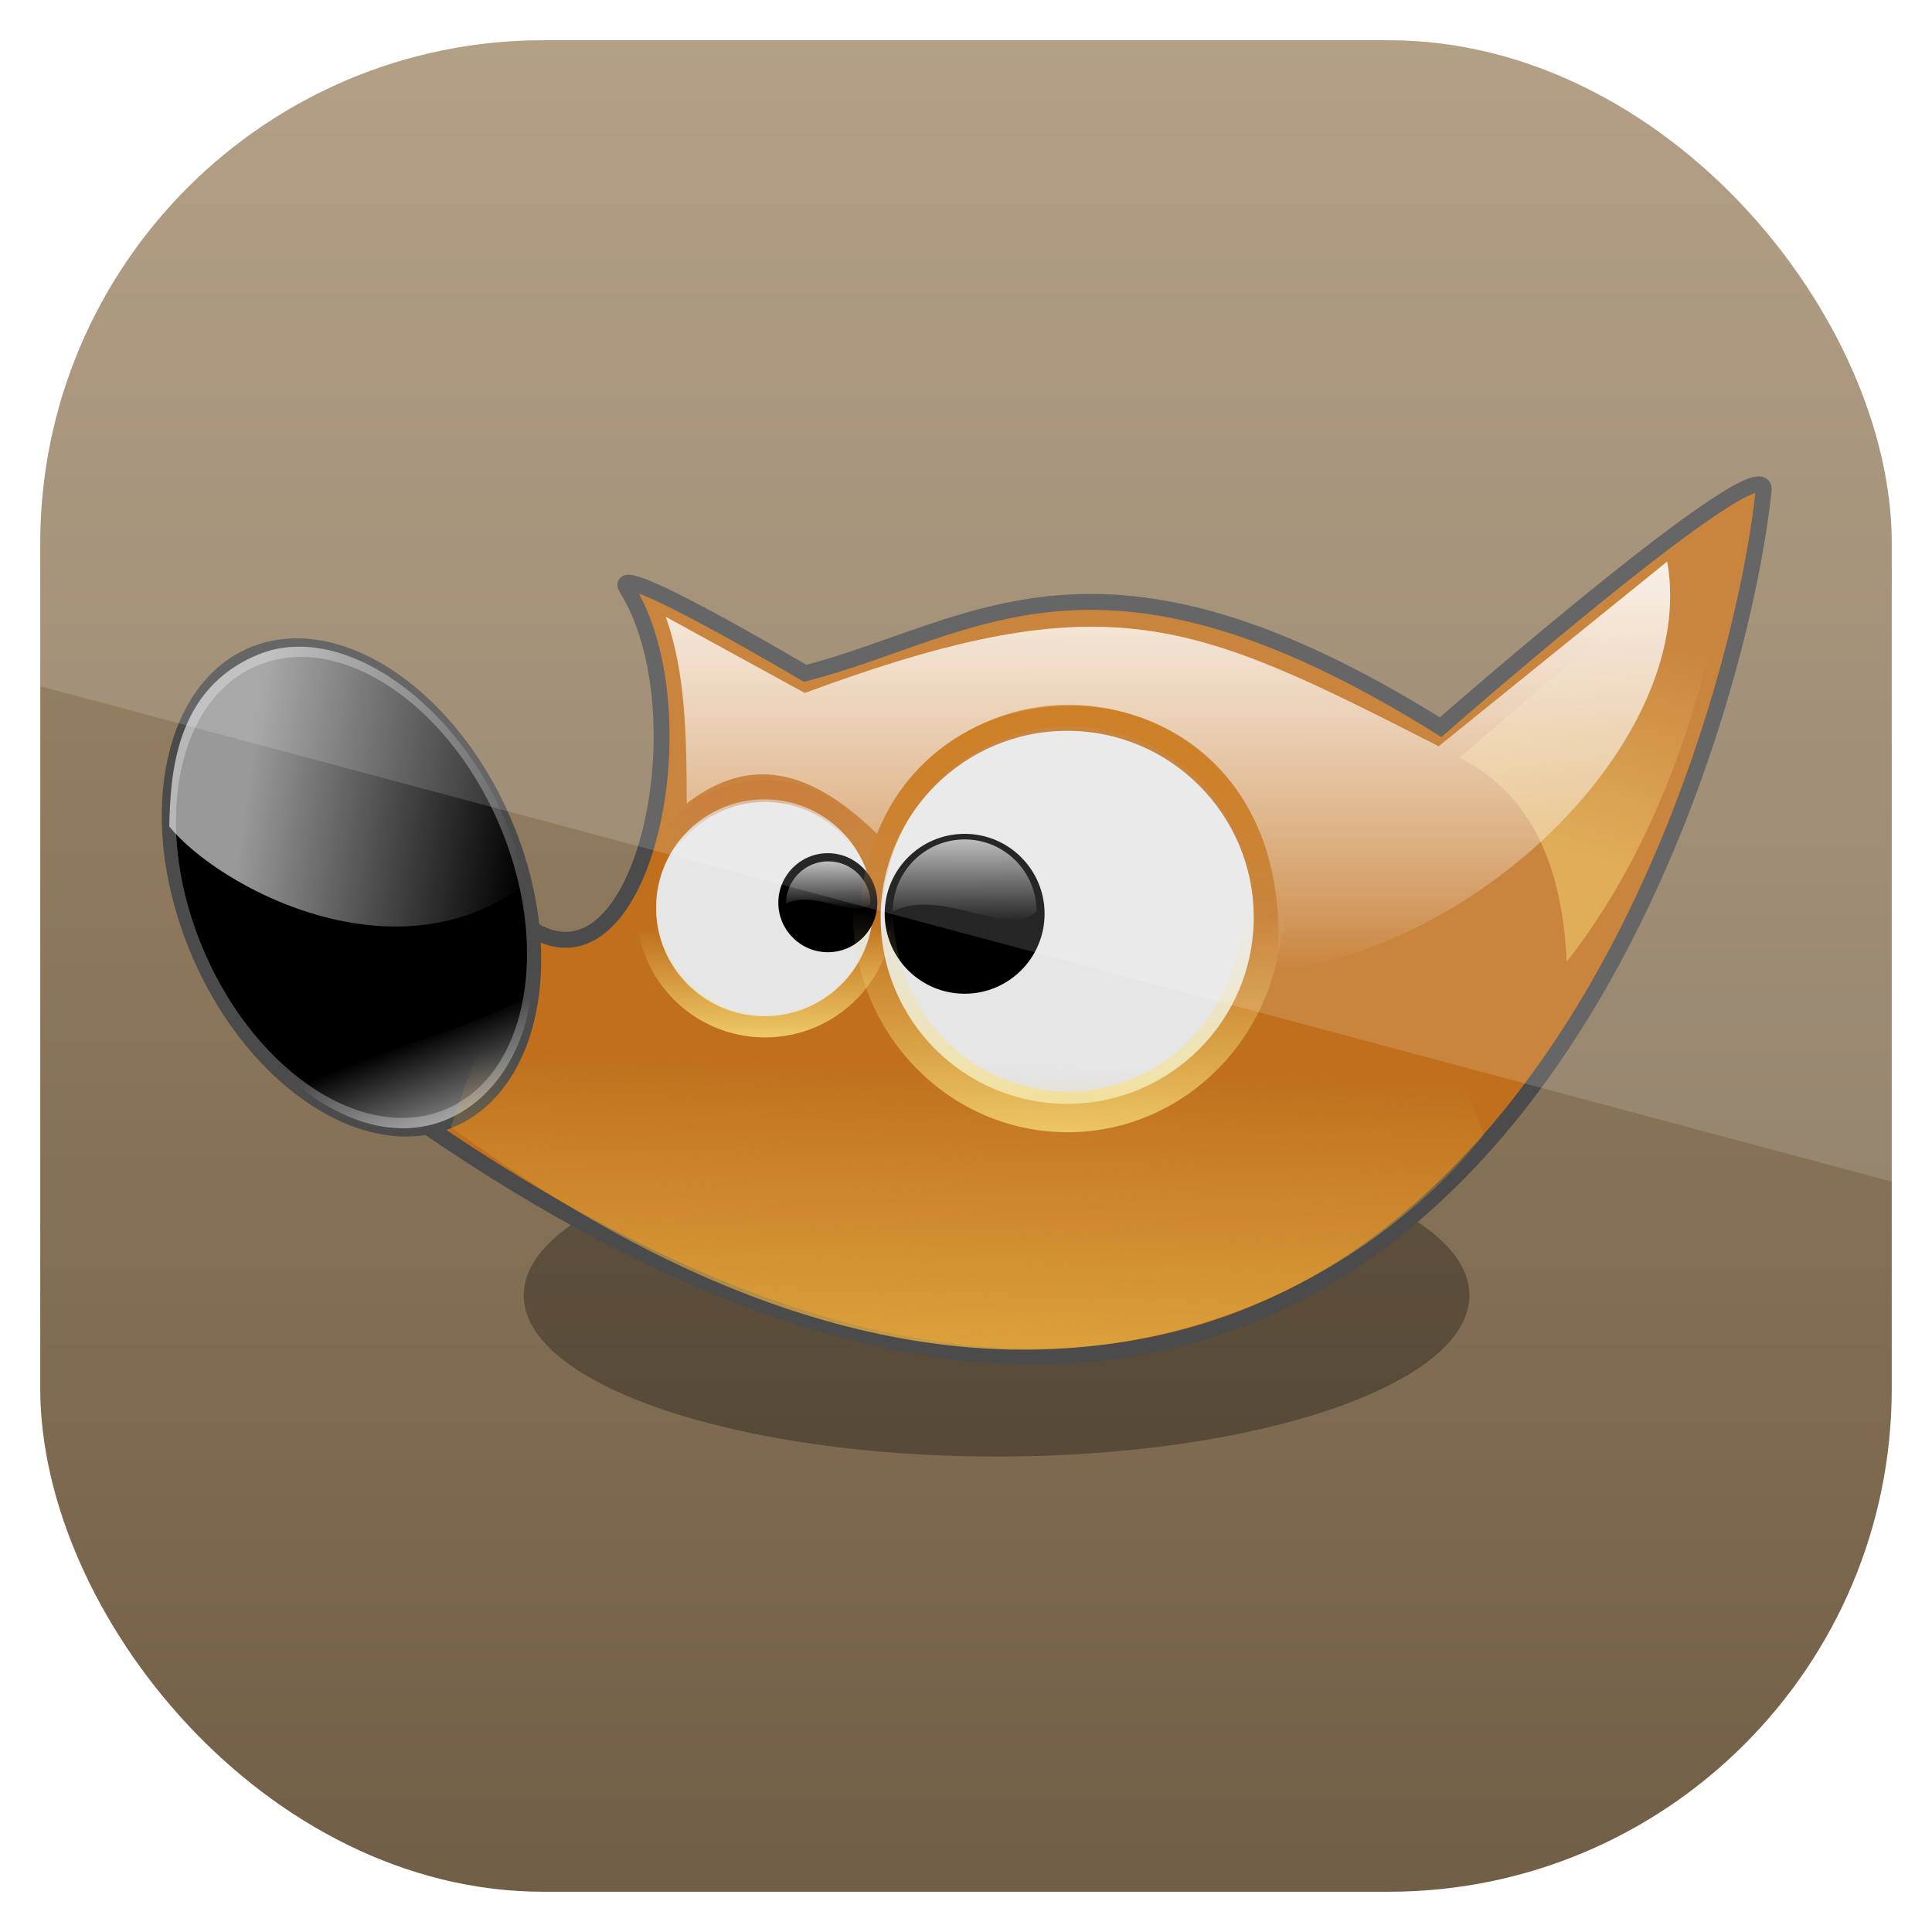<?xml version="1.0" encoding="UTF-8" standalone="no"?>
<!-- Created with Inkscape (http://www.inkscape.org/) -->

<svg
   xmlns:dc="http://purl.org/dc/elements/1.1/"
   xmlns:cc="http://creativecommons.org/ns#"
   xmlns:rdf="http://www.w3.org/1999/02/22-rdf-syntax-ns#"
   xmlns:svg="http://www.w3.org/2000/svg"
   xmlns="http://www.w3.org/2000/svg"
   xmlns:xlink="http://www.w3.org/1999/xlink"
   xmlns:sodipodi="http://sodipodi.sourceforge.net/DTD/sodipodi-0.dtd"
   xmlns:inkscape="http://www.inkscape.org/namespaces/inkscape"
   width="96"
   height="96"
   id="svg11037"
   version="1.1"
   inkscape:version="0.48.4 r9939"
   sodipodi:docname="gimp.svg">
  <defs
     id="defs11039">
    <linearGradient
       y2="1046.1"
       x2="48"
       y1="962.622"
       x1="48"
       gradientTransform="matrix(1.15,0,0,1.15,-7.2,-150.653)"
       gradientUnits="userSpaceOnUse"
       id="linearGradient3886"
       xlink:href="#linearGradient3795"
       inkscape:collect="always" />
    <linearGradient
       id="linearGradient3795">
      <stop
         style="stop-color:#13a6fd;stop-opacity:1;"
         offset="0"
         id="stop3797" />
      <stop
         style="stop-color:#2975b6;stop-opacity:1;"
         offset="1"
         id="stop3799" />
    </linearGradient>
    <linearGradient
       y2="1046.1"
       x2="48"
       y1="962.622"
       x1="48"
       gradientTransform="matrix(1.15,0,0,1.15,-7.2,-150.653)"
       gradientUnits="userSpaceOnUse"
       id="linearGradient11642"
       xlink:href="#linearGradient3319"
       inkscape:collect="always" />
    <linearGradient
       x1="48"
       y1="90"
       x2="48"
       y2="5.988"
       id="linearGradient3706"
       xlink:href="#ButtonColor"
       gradientUnits="userSpaceOnUse"
       gradientTransform="translate(-60.203,29.695)" />
    <linearGradient
       x1="58.65"
       y1="122"
       x2="58.65"
       y2="5.425"
       id="ButtonColor"
       gradientUnits="userSpaceOnUse"
       gradientTransform="matrix(1.017,0,0,1.017,-1.103,-1.103)">
      <stop
         id="stop3189"
         style="stop-color:#c8a764;stop-opacity:1"
         offset="0" />
      <stop
         id="stop3191"
         style="stop-color:#e3d0ae;stop-opacity:1"
         offset="1" />
    </linearGradient>
    <linearGradient
       y2="5.988"
       x2="48"
       y1="90"
       x1="48"
       gradientTransform="translate(-132.6,926.075)"
       gradientUnits="userSpaceOnUse"
       id="linearGradient3109"
       xlink:href="#ButtonColor"
       inkscape:collect="always" />
    <linearGradient
       id="linearGradient7060"
       y2="110.45"
       gradientUnits="userSpaceOnUse"
       x2="25.784"
       gradientTransform="matrix(0.965,0,0,1.039,88.192,967.52)"
       y1="92.073"
       x1="36.43">
      <stop
         id="stop3590"
         style="stop-color:#ff9b00"
         offset="0" />
      <stop
         id="stop3592"
         style="stop-color:#ff5f00"
         offset="1" />
    </linearGradient>
    <linearGradient
       id="linearGradient7056"
       y2="102.29"
       gradientUnits="userSpaceOnUse"
       x2="54.242"
       gradientTransform="matrix(1.004,0,0,1.094,69.47,969.75)"
       y1="76.96"
       x1="54.602">
      <stop
         id="stop3582"
         style="stop-color:#f2e051"
         offset="0" />
      <stop
         id="stop3584-3"
         style="stop-color:#ffb31f"
         offset="1" />
    </linearGradient>
    <linearGradient
       id="linearGradient7052"
       y2="77.651"
       gradientUnits="userSpaceOnUse"
       x2="50.363"
       gradientTransform="matrix(0.86,0,0,0.86,90.321,1000.5)"
       y1="42.477"
       x1="36.988">
      <stop
         id="stop3574"
         style="stop-color:#61ae50"
         offset="0" />
      <stop
         id="stop3576"
         style="stop-color:#9ac837"
         offset="1" />
    </linearGradient>
    <linearGradient
       id="linearGradient7048"
       y2="26.721"
       gradientUnits="userSpaceOnUse"
       x2="61.392"
       gradientTransform="matrix(1.027,0,0,1.027,92.076,1005.5)"
       y1="26.721"
       x1="26.812">
      <stop
         id="stop3566"
         style="stop-color:#3792c8"
         offset="0" />
      <stop
         id="stop3568"
         style="stop-color:#3769c8"
         offset="1" />
    </linearGradient>
    <linearGradient
       id="linearGradient7044"
       y2="54.118"
       gradientUnits="userSpaceOnUse"
       x2="98.93"
       gradientTransform="matrix(0.75,0,0,0.75,85.591,1006.5)"
       y1="33.634"
       x1="69.973">
      <stop
         id="stop3558-9"
         style="stop-color:#e273be"
         offset="0" />
      <stop
         id="stop3560"
         style="stop-color:#e84058"
         offset="1" />
    </linearGradient>
    <filter
       id="filter3756"
       height="1.263"
       width="1.221"
       color-interpolation-filters="sRGB"
       y="-0.131"
       x="-0.11">
      <feGaussianBlur
         id="feGaussianBlur3758"
         stdDeviation="1.674" />
    </filter>
    <linearGradient
       id="linearGradient7039"
       y2="34.789"
       gradientUnits="userSpaceOnUse"
       x2="57.335"
       gradientTransform="matrix(0.704,0,0,0.704,90.921,1007.3)"
       y1="24"
       x1="52.564">
      <stop
         id="stop3838-9"
         style="stop-color:#a5eaf6"
         offset="0" />
      <stop
         id="stop3840-5"
         style="stop-color:#35d3ed;stop-opacity:0"
         offset="1" />
    </linearGradient>
    <linearGradient
       id="linearGradient7036"
       y2="53.124"
       xlink:href="#linearGradient3875-5"
       gradientUnits="userSpaceOnUse"
       x2="73.677"
       gradientTransform="matrix(0.704,0,0,0.704,91.8,1007.2)"
       y1="46.878"
       x1="67.279" />
    <linearGradient
       id="linearGradient3875-5">
      <stop
         id="stop3877-73"
         style="stop-color:#ff9cf6"
         offset="0" />
      <stop
         id="stop3879"
         style="stop-color:#ff9cf6;stop-opacity:0"
         offset="1" />
    </linearGradient>
    <linearGradient
       id="linearGradient7033"
       y2="44.146"
       xlink:href="#linearGradient3875-5"
       gradientUnits="userSpaceOnUse"
       x2="84.375"
       gradientTransform="matrix(0.704,0,0,0.704,90.042,1007.2)"
       y1="37.528"
       x1="84.203" />
    <linearGradient
       id="linearGradient3195">
      <stop
         id="stop3197"
         style="stop-color:#ff9cf6"
         offset="0" />
      <stop
         id="stop3199"
         style="stop-color:#ff9cf6;stop-opacity:0"
         offset="1" />
    </linearGradient>
    <linearGradient
       id="linearGradient7030"
       y2="64.409"
       gradientUnits="userSpaceOnUse"
       x2="41.267"
       gradientTransform="matrix(0.704,0,0,0.704,91.8,1007.2)"
       y1="53.165"
       x1="30.309">
      <stop
         id="stop3923"
         style="stop-color:#b5e64e"
         offset="0" />
      <stop
         id="stop3925"
         style="stop-color:#b5e64e;stop-opacity:0"
         offset="1" />
    </linearGradient>
    <linearGradient
       id="linearGradient7027"
       y2="90.385"
       gradientUnits="userSpaceOnUse"
       x2="64.963"
       gradientTransform="matrix(0.704,0,0,0.704,91.8,1007.2)"
       y1="76.813"
       x1="64">
      <stop
         id="stop3942-2"
         style="stop-color:#fdf49c"
         offset="0" />
      <stop
         id="stop3944-9"
         style="stop-color:#fdf49c;stop-opacity:0"
         offset="1" />
    </linearGradient>
    <linearGradient
       id="linearGradient7024"
       y2="104.59"
       gradientUnits="userSpaceOnUse"
       x2="31.351"
       gradientTransform="matrix(0.704,0,0,0.704,90.745,1007.2)"
       y1="87.354"
       x1="24">
      <stop
         id="stop3972"
         style="stop-color:#ffaf44"
         offset="0" />
      <stop
         id="stop3974"
         style="stop-color:#ffaf44;stop-opacity:0"
         offset="1" />
    </linearGradient>
    <radialGradient
       id="radialGradient6498"
       gradientUnits="userSpaceOnUse"
       cy="33.938"
       cx="23"
       gradientTransform="matrix(1,0,0,0.284,0,24.291)"
       r="18.25">
      <stop
         id="stop6494"
         offset="0" />
      <stop
         id="stop6496"
         style="stop-opacity:0"
         offset="1" />
    </radialGradient>
    <radialGradient
       id="radialGradient4354"
       gradientUnits="userSpaceOnUse"
       cy="22.3"
       cx="18.558"
       gradientTransform="matrix(1.773,0,0,1.297,-16.34,-6.616)"
       r="19.229">
      <stop
         id="stop6502"
         style="stop-color:#857c63"
         offset="0" />
      <stop
         id="stop6504"
         style="stop-color:#221f19"
         offset="1" />
    </radialGradient>
    <linearGradient
       id="linearGradient4351"
       y2="30.293"
       gradientUnits="userSpaceOnUse"
       x2="21.213"
       gradientTransform="translate(-3.837,0.346)"
       y1="28.083"
       x1="32.35">
      <stop
         id="stop6484"
         offset="0" />
      <stop
         id="stop6486"
         style="stop-opacity:0"
         offset="1" />
    </linearGradient>
    <linearGradient
       id="linearGradient8530"
       y2="46.986"
       gradientUnits="userSpaceOnUse"
       x2="39.525"
       y1="19.111"
       x1="14.969">
      <stop
         id="stop8526"
         style="stop-color:#fff"
         offset="0" />
      <stop
         id="stop8528"
         style="stop-color:#fff;stop-opacity:0"
         offset="1" />
    </linearGradient>
    <radialGradient
       id="radialGradient4363"
       xlink:href="#linearGradient6468"
       gradientUnits="userSpaceOnUse"
       cy="19.598"
       cx="69.473"
       gradientTransform="matrix(1.319,0,0,1.319,-22.126,-6.242)"
       r="3.515" />
    <linearGradient
       id="linearGradient6468">
      <stop
         id="stop6470"
         style="stop-color:#fff"
         offset="0" />
      <stop
         id="stop6472"
         style="stop-color:#b9b9b0"
         offset="1" />
    </linearGradient>
    <radialGradient
       id="radialGradient8548"
       gradientUnits="userSpaceOnUse"
       cy="25.271"
       cx="6.024"
       gradientTransform="matrix(0.916,0.093,-0.109,1.069,3.254,-3.029)"
       r="4.831">
      <stop
         id="stop8544"
         style="stop-color:#5b676b"
         offset="0" />
      <stop
         id="stop8546"
         style="stop-color:#141718"
         offset="1" />
    </radialGradient>
    <linearGradient
       id="linearGradient6458"
       y2="31.57"
       gradientUnits="userSpaceOnUse"
       x2="5.985"
       y1="23.362"
       x1="6.305">
      <stop
         id="stop6454"
         style="stop-color:#fff"
         offset="0" />
      <stop
         id="stop6456"
         style="stop-color:#fff;stop-opacity:0"
         offset="1" />
    </linearGradient>
    <radialGradient
       id="radialGradient3232"
       xlink:href="#linearGradient6468"
       gradientUnits="userSpaceOnUse"
       cy="19.598"
       cx="69.473"
       gradientTransform="matrix(1.319,0,0,1.319,-22.126,-6.242)"
       r="3.515" />
    <linearGradient
       id="linearGradient3234">
      <stop
         id="stop3236"
         style="stop-color:#fff"
         offset="0" />
      <stop
         id="stop3238"
         style="stop-color:#b9b9b0"
         offset="1" />
    </linearGradient>
    <linearGradient
       id="linearGradient6957"
       y2="11.182"
       gradientUnits="userSpaceOnUse"
       x2="27.754"
       gradientTransform="translate(-49.305,1.878)"
       y1="19.24"
       x1="37.018">
      <stop
         id="stop6953"
         style="stop-color:#6e3d09"
         offset="0" />
      <stop
         id="stop6959"
         style="stop-color:#ea8113"
         offset=".242" />
      <stop
         id="stop6961"
         style="stop-color:#5c3307"
         offset=".621" />
      <stop
         id="stop6955"
         style="stop-color:#e07c12"
         offset="1" />
    </linearGradient>
    <linearGradient
       id="linearGradient6945"
       y2="33.439"
       gradientUnits="userSpaceOnUse"
       x2="23.109"
       gradientTransform="translate(-46.407,-1.803)"
       y1="30.001"
       x1="19.395">
      <stop
         id="stop6941"
         style="stop-color:#bdbdbd"
         offset="0" />
      <stop
         id="stop6947"
         style="stop-color:#e2e2e2"
         offset=".333" />
      <stop
         id="stop6949"
         style="stop-color:#a3a3a3"
         offset=".667" />
      <stop
         id="stop6943"
         style="stop-color:#ddd"
         offset="1" />
    </linearGradient>
    <radialGradient
       id="radialGradient6969"
       gradientUnits="userSpaceOnUse"
       cy="35.357"
       cx="15.415"
       gradientTransform="matrix(1.573,0,0,1.533,-55.367,-21.358)"
       r="7.579">
      <stop
         id="stop6965"
         style="stop-color:#696969"
         offset="0" />
      <stop
         id="stop6967"
         offset="1" />
    </radialGradient>
    <linearGradient
       id="linearGradient2452"
       y2="42.282"
       gradientUnits="userSpaceOnUse"
       x2="7.752"
       gradientTransform="matrix(0.755,0.395,-0.395,0.755,-25.912,6.533)"
       y1="37.752"
       x1="13.236">
      <stop
         id="stop2448"
         style="stop-color:#fff"
         offset="0" />
      <stop
         id="stop2450"
         style="stop-color:#fff;stop-opacity:0"
         offset="1" />
    </linearGradient>
    <linearGradient
       id="linearGradient3151"
       y2="30.985"
       gradientUnits="userSpaceOnUse"
       y1="30.543"
       x2="24.329"
       x1="26.163">
      <stop
         id="stop8536"
         offset="0" />
      <stop
         id="stop8538"
         style="stop-opacity:0"
         offset="1" />
    </linearGradient>
    <clipPath
       clipPathUnits="userSpaceOnUse"
       id="clipPath3009">
      <path
         id="path3011"
         d="m -2,956.362 -96,0 0,33.562 96,25.687 0,-59.25 z"
         style="opacity:0.15;fill:#ffffff;fill-opacity:1;stroke:none"
         inkscape:connector-curvature="0" />
    </clipPath>
    <filter
       color-interpolation-filters="sRGB"
       inkscape:collect="always"
       id="filter6547"
       x="-0.248"
       width="1.496"
       y="-0.728"
       height="2.456">
      <feGaussianBlur
         inkscape:collect="always"
         stdDeviation="13.652"
         id="feGaussianBlur6549" />
    </filter>
    <linearGradient
       inkscape:collect="always"
       xlink:href="#linearGradient3203"
       id="linearGradient3403"
       gradientUnits="userSpaceOnUse"
       gradientTransform="matrix(2.219,0,0,2.219,294.795,-300.761)"
       x1="126.901"
       y1="228.731"
       x2="131.442"
       y2="214.34" />
    <linearGradient
       id="linearGradient3203"
       inkscape:collect="always">
      <stop
         id="stop3205"
         offset="0"
         style="stop-color:#db9f3b;stop-opacity:1;" />
      <stop
         id="stop3207"
         offset="1"
         style="stop-color:#db9f3b;stop-opacity:0;" />
    </linearGradient>
    <linearGradient
       inkscape:collect="always"
       xlink:href="#linearGradient3149"
       id="linearGradient3405"
       gradientUnits="userSpaceOnUse"
       gradientTransform="matrix(1.572,3.933,-2.655,0.969,613.679,266.104)"
       x1="-39.521"
       y1="64.962"
       x2="-31.62"
       y2="55.667" />
    <linearGradient
       id="linearGradient3149"
       inkscape:collect="always">
      <stop
         id="stop3151"
         offset="0"
         style="stop-color:#ffffff;stop-opacity:1;" />
      <stop
         id="stop3153"
         offset="1"
         style="stop-color:#ffffff;stop-opacity:0;" />
    </linearGradient>
    <linearGradient
       inkscape:collect="always"
       xlink:href="#linearGradient3170"
       id="linearGradient3407"
       gradientUnits="userSpaceOnUse"
       gradientTransform="matrix(1.572,3.933,-2.655,0.969,613.679,266.104)"
       x1="-20.933"
       y1="64.838"
       x2="-25.835"
       y2="64.907" />
    <linearGradient
       id="linearGradient3170"
       inkscape:collect="always">
      <stop
         id="stop3172"
         offset="0"
         style="stop-color:#f9f9f9;stop-opacity:1;" />
      <stop
         id="stop3174"
         offset="1"
         style="stop-color:#f9f9f9;stop-opacity:0;" />
    </linearGradient>
    <linearGradient
       inkscape:collect="always"
       xlink:href="#linearGradient3181"
       id="linearGradient3409"
       gradientUnits="userSpaceOnUse"
       gradientTransform="matrix(2.205,0,0,2.205,311.797,-1.093)"
       x1="75.689"
       y1="89.034"
       x2="75.733"
       y2="96.355" />
    <linearGradient
       id="linearGradient3181"
       inkscape:collect="always">
      <stop
         id="stop3183"
         offset="0"
         style="stop-color:#f9f9f9;stop-opacity:1;" />
      <stop
         id="stop3185"
         offset="1"
         style="stop-color:#f9f9f9;stop-opacity:0;" />
    </linearGradient>
    <linearGradient
       inkscape:collect="always"
       xlink:href="#linearGradient3181"
       id="linearGradient3411"
       gradientUnits="userSpaceOnUse"
       gradientTransform="matrix(1.297,0,0,1.297,360.637,84.762)"
       x1="75.689"
       y1="89.034"
       x2="75.733"
       y2="96.355" />
    <linearGradient
       inkscape:collect="always"
       xlink:href="#linearGradient3159"
       id="linearGradient3413"
       gradientUnits="userSpaceOnUse"
       gradientTransform="matrix(2.219,0,0,2.219,294.795,-300.761)"
       x1="96.617"
       y1="199.969"
       x2="96.607"
       y2="233.834" />
    <linearGradient
       id="linearGradient3159"
       inkscape:collect="always">
      <stop
         id="stop3161"
         offset="0"
         style="stop-color:#ffffff;stop-opacity:1;" />
      <stop
         id="stop3163"
         offset="1"
         style="stop-color:#ffffff;stop-opacity:0;" />
    </linearGradient>
    <linearGradient
       inkscape:collect="always"
       xlink:href="#linearGradient3257"
       id="linearGradient3415-3"
       gradientUnits="userSpaceOnUse"
       gradientTransform="matrix(2.219,0,0,2.219,294.795,-300.761)"
       x1="88.098"
       y1="261.002"
       x2="88.72"
       y2="239.923" />
    <linearGradient
       id="linearGradient3257"
       inkscape:collect="always">
      <stop
         id="stop3259-9"
         offset="0"
         style="stop-color:#e0aa42;stop-opacity:1;" />
      <stop
         id="stop3261-1"
         offset="1"
         style="stop-color:#e0aa42;stop-opacity:0;" />
    </linearGradient>
    <linearGradient
       inkscape:collect="always"
       xlink:href="#linearGradient3307"
       id="linearGradient3417"
       gradientUnits="userSpaceOnUse"
       gradientTransform="matrix(2.312,0,0,2.38,298.813,-23.966)"
       x1="84.968"
       y1="115.951"
       x2="85.113"
       y2="98.309" />
    <linearGradient
       id="linearGradient3307"
       inkscape:collect="always">
      <stop
         id="stop3309"
         offset="0"
         style="stop-color:#f9e07b;stop-opacity:1;" />
      <stop
         id="stop3311"
         offset="1"
         style="stop-color:#f9e07b;stop-opacity:0;" />
    </linearGradient>
    <linearGradient
       inkscape:collect="always"
       xlink:href="#linearGradient3299"
       id="linearGradient3419"
       gradientUnits="userSpaceOnUse"
       gradientTransform="matrix(2.343,0,0,2.379,296.39,-23.393)"
       x1="83.087"
       y1="89.387"
       x2="83.087"
       y2="97.914" />
    <linearGradient
       id="linearGradient3299"
       inkscape:collect="always">
      <stop
         id="stop3301"
         offset="0"
         style="stop-color:#c56a00;stop-opacity:1;" />
      <stop
         id="stop3303"
         offset="1"
         style="stop-color:#c56a00;stop-opacity:0;" />
    </linearGradient>
    <linearGradient
       inkscape:collect="always"
       xlink:href="#linearGradient3331"
       id="linearGradient3421"
       gradientUnits="userSpaceOnUse"
       x1="64.051"
       y1="105.085"
       x2="64.051"
       y2="97.205" />
    <linearGradient
       id="linearGradient3331"
       inkscape:collect="always">
      <stop
         id="stop3333"
         offset="0"
         style="stop-color:#f9e07b;stop-opacity:1;" />
      <stop
         id="stop3335"
         offset="1"
         style="stop-color:#f9e07b;stop-opacity:0;" />
    </linearGradient>
    <linearGradient
       inkscape:collect="always"
       xlink:href="#linearGradient3341"
       id="linearGradient3423"
       gradientUnits="userSpaceOnUse"
       x1="65.411"
       y1="86.047"
       x2="65.5"
       y2="92.445" />
    <linearGradient
       id="linearGradient3341"
       inkscape:collect="always">
      <stop
         id="stop3343"
         offset="0"
         style="stop-color:#be6518;stop-opacity:1;" />
      <stop
         id="stop3345"
         offset="1"
         style="stop-color:#be6518;stop-opacity:0;" />
    </linearGradient>
    <linearGradient
       inkscape:collect="always"
       xlink:href="#linearGradient3159"
       id="linearGradient3425"
       gradientUnits="userSpaceOnUse"
       gradientTransform="matrix(2.219,0,0,2.219,294.795,-300.761)"
       x1="96.617"
       y1="199.969"
       x2="96.607"
       y2="233.834" />
    <linearGradient
       inkscape:collect="always"
       xlink:href="#linearGradient4289"
       id="linearGradient3605"
       gradientUnits="userSpaceOnUse"
       x1="54.187"
       y1="90"
       x2="54.187"
       y2="39.853" />
    <linearGradient
       id="linearGradient4289">
      <stop
         id="stop4291"
         style="stop-color:#996c3b;stop-opacity:1"
         offset="0" />
      <stop
         id="stop4293"
         style="stop-color:#c19e6d;stop-opacity:1"
         offset="1" />
    </linearGradient>
    <filter
       x="-0.312"
       y="-0.426"
       width="1.623"
       height="1.853"
       color-interpolation-filters="sRGB"
       id="filter4362">
      <feGaussianBlur
         id="feGaussianBlur4364"
         stdDeviation="6.212" />
    </filter>
    <radialGradient
       cx="32.5"
       cy="8.557"
       r="23.5"
       fx="32.5"
       fy="8.557"
       id="radialGradient3831"
       xlink:href="#linearGradient8967"
       gradientUnits="userSpaceOnUse"
       gradientTransform="matrix(0,2.819,-3.358,0,-13.069,-88.893)" />
    <linearGradient
       id="linearGradient8967">
      <stop
         id="stop8969"
         style="stop-color:#ddcfbd;stop-opacity:1"
         offset="0" />
      <stop
         id="stop8971"
         style="stop-color:#856f50;stop-opacity:1"
         offset="1" />
    </linearGradient>
    <linearGradient
       x1="32.256"
       y1="4.683"
       x2="32.256"
       y2="60.876"
       id="linearGradient3153"
       xlink:href="#linearGradient3319"
       gradientUnits="userSpaceOnUse"
       gradientTransform="matrix(0.948,0,0,0.989,-72.149,-1.722)" />
    <linearGradient
       id="linearGradient3319">
      <stop
         id="stop3321"
         style="stop-color:#a79071;stop-opacity:1"
         offset="0" />
      <stop
         id="stop3323"
         style="stop-color:#6f5d45;stop-opacity:1"
         offset="1" />
    </linearGradient>
    <radialGradient
       r="23.5"
       fy="8.557"
       fx="32.5"
       cy="8.557"
       cx="32.5"
       gradientTransform="matrix(0,2.819,-3.358,0,-16.721,868.68)"
       gradientUnits="userSpaceOnUse"
       id="radialGradient3099"
       xlink:href="#linearGradient8967"
       inkscape:collect="always" />
  </defs>
  <sodipodi:namedview
     id="base"
     pagecolor="#ffffff"
     bordercolor="#666666"
     borderopacity="1.0"
     inkscape:pageopacity="0.0"
     inkscape:pageshadow="2"
     inkscape:zoom="3.959798"
     inkscape:cx="13.834346"
     inkscape:cy="47.145021"
     inkscape:document-units="px"
     inkscape:current-layer="layer1"
     showgrid="false"
     inkscape:window-width="1280"
     inkscape:window-height="754"
     inkscape:window-x="0"
     inkscape:window-y="22"
     inkscape:window-maximized="1"
     showguides="true"
     inkscape:guide-bbox="true">
    <sodipodi:guide
       orientation="0,1"
       position="-24.749,0"
       id="guide11064" />
    <sodipodi:guide
       orientation="0,1"
       position="-23.234,96"
       id="guide11066" />
    <sodipodi:guide
       orientation="1,0"
       position="0,54.801"
       id="guide11068" />
    <sodipodi:guide
       orientation="1,0"
       position="96,51.013"
       id="guide11070" />
    <sodipodi:guide
       orientation="0,1"
       position="-18.94,48"
       id="guide11072" />
    <sodipodi:guide
       orientation="1,0"
       position="48,79.297"
       id="guide11074" />
    <sodipodi:guide
       orientation="1,0"
       position="2,75.509"
       id="guide11076" />
    <sodipodi:guide
       orientation="0,1"
       position="-77.277,2"
       id="guide11078" />
    <sodipodi:guide
       orientation="1,0"
       position="94,77.782"
       id="guide11080" />
    <sodipodi:guide
       orientation="0,1"
       position="-65.912,94"
       id="guide11082" />
  </sodipodi:namedview>
  <g
     inkscape:label="Layer 1"
     inkscape:groupmode="layer"
     id="layer1"
     transform="translate(0,-956.362)">
    <rect
       x="2"
       y="958.362"
       width="92"
       height="92"
       style="fill:url(#linearGradient11642);fill-opacity:1.0"
       id="rect3867"
       rx="25"
       ry="25" />
    <g
       id="g7326"
       transform="matrix(0.356,0,0,0.356,-7.44,929.057)"
       inkscape:export-filename="/home/runa/blankon/seni/pattimura/splash/gimp.png"
       inkscape:export-xdpi="90"
       inkscape:export-ydpi="90">
      <path
         transform="translate(12,-13)"
         d="m 214,270.5 c 0,12.426 -29.549,22.5 -66,22.5 -36.451,0 -66,-10.074 -66,-22.5 0,-12.426 29.549,-22.5 66,-22.5 36.451,0 66,10.074 66,22.5 z"
         sodipodi:ry="22.5"
         sodipodi:rx="66"
         sodipodi:cy="270.5"
         sodipodi:cx="148"
         id="path6461"
         style="opacity:0.543;fill:#000000;fill-opacity:1;fill-rule:nonzero;stroke:none;filter:url(#filter6547)"
         sodipodi:type="arc" />
      <g
         transform="translate(-321,-6)"
         id="g6359">
        <path
           style="fill:#c06f1c;fill-opacity:1;fill-rule:evenodd;stroke:#4b4b4b;stroke-width:2.219;stroke-linecap:butt;stroke-linejoin:miter;stroke-miterlimit:4;stroke-opacity:1;stroke-dasharray:none"
           d="m 401.32,239.811 c 139.861,95.898 182.612,-48.988 186.743,-88.68 0.734,-7.052 -45.094,33.069 -45.094,33.069 -47.853,-29.943 -64.906,-13.685 -88.684,-7.516 0,0 -27.744,-16.451 -24.893,-11.843 10.754,17.38 2.419,56.922 -13.084,47.652 -0.807,17.175 -5.865,25.051 -14.989,27.318 z"
           id="path2161"
           sodipodi:nodetypes="csccscc"
           inkscape:connector-curvature="0" />
        <path
           style="fill:url(#linearGradient3403);fill-opacity:1;fill-rule:evenodd;stroke:none"
           d="m 560.575,216.944 c -0.696,-15.387 -6.24,-24.107 -14.945,-28.483 l 38.263,-32.949 c -2.128,16.386 -7.921,41.802 -23.319,61.432 z"
           id="path3193"
           sodipodi:nodetypes="cccc"
           inkscape:connector-curvature="0" />
        <path
           sodipodi:type="arc"
           style="fill:#000000;fill-opacity:1;fill-rule:nonzero;stroke:#4b4b4b;stroke-width:0.642;stroke-linecap:butt;stroke-linejoin:miter;stroke-miterlimit:4;stroke-opacity:1;stroke-dasharray:none;stroke-dashoffset:0;marker:none;visibility:visible;display:inline;overflow:visible;enable-background:accumulate"
           id="path3134"
           sodipodi:cx="-31.247385"
           sodipodi:cy="65.385506"
           sodipodi:rx="8.2608032"
           sodipodi:ry="8.2608032"
           d="m -22.987,65.386 c 0,4.562 -3.698,8.261 -8.261,8.261 -4.562,0 -8.261,-3.698 -8.261,-8.261 0,-4.562 3.698,-8.261 8.261,-8.261 4.562,0 8.261,3.698 8.261,8.261 z"
           transform="matrix(1.572,3.933,-2.655,0.969,613.679,266.104)" />
        <path
           sodipodi:type="arc"
           style="fill:#e6e6e6;fill-opacity:1;fill-rule:nonzero;stroke:none;stroke-width:6.69;marker:none;visibility:visible;display:inline;overflow:visible;enable-background:accumulate"
           id="path3136"
           sodipodi:cx="83.086914"
           sodipodi:cy="98.308998"
           sodipodi:rx="11.732735"
           sodipodi:ry="11.732735"
           d="m 94.82,98.309 c 0,6.48 -5.253,11.733 -11.733,11.733 -6.48,0 -11.733,-5.253 -11.733,-11.733 0,-6.48 5.253,-11.733 11.733,-11.733 6.48,0 11.733,5.253 11.733,11.733 z"
           transform="matrix(2.219,0,0,2.219,306.486,-7.41)" />
        <path
           sodipodi:type="arc"
           style="fill:#e6e6e6;fill-opacity:1;fill-rule:nonzero;stroke:none;stroke-width:6.69;marker:none;visibility:visible;display:inline;overflow:visible;enable-background:accumulate"
           id="path3140"
           sodipodi:cx="64.051155"
           sodipodi:cy="96.034286"
           sodipodi:rx="6.8241415"
           sodipodi:ry="6.8241415"
           d="m 70.875,96.034 c 0,3.769 -3.055,6.824 -6.824,6.824 -3.769,0 -6.824,-3.055 -6.824,-6.824 0,-3.769 3.055,-6.824 6.824,-6.824 3.769,0 6.824,3.055 6.824,6.824 z"
           transform="matrix(2.219,0,0,2.219,306.486,-3.69)" />
        <path
           sodipodi:type="arc"
           style="fill:#000000;fill-opacity:1;fill-rule:nonzero;stroke:none;stroke-width:6.69;marker:none;visibility:visible;display:inline;overflow:visible;enable-background:accumulate"
           id="path3142"
           sodipodi:cx="74.70639"
           sodipodi:cy="95.675117"
           sodipodi:rx="4.549428"
           sodipodi:ry="4.549428"
           d="m 79.256,95.675 c 0,2.513 -2.037,4.549 -4.549,4.549 -2.513,0 -4.549,-2.037 -4.549,-4.549 0,-2.513 2.037,-4.549 4.549,-4.549 2.513,0 4.549,2.037 4.549,4.549 z"
           transform="matrix(2.453,0,0,2.453,293.284,-24.448)" />
        <path
           sodipodi:type="arc"
           style="fill:#000000;fill-opacity:1;fill-rule:nonzero;stroke:none;stroke-width:6.69;marker:none;visibility:visible;display:inline;overflow:visible;enable-background:accumulate"
           id="path3144"
           sodipodi:cx="74.70639"
           sodipodi:cy="95.675117"
           sodipodi:rx="4.549428"
           sodipodi:ry="4.549428"
           d="m 79.256,95.675 c 0,2.513 -2.037,4.549 -4.549,4.549 -2.513,0 -4.549,-2.037 -4.549,-4.549 0,-2.513 2.037,-4.549 4.549,-4.549 2.513,0 4.549,2.037 4.549,4.549 z"
           transform="matrix(1.519,0,0,1.519,343.966,63.366)" />
        <path
           style="opacity:0.601;fill:url(#linearGradient3405);fill-opacity:1;fill-rule:nonzero;stroke:none;stroke-width:6.69;marker:none;visibility:visible;display:inline;overflow:visible;enable-background:accumulate"
           d="m 365.52,198.057 c 0.183,-6.962 0.653,-19.232 12.478,-24.021 13.919,-5.638 33.467,11.714 37.073,32.181 -18.228,13.55 -42.718,0.232 -49.551,-8.16 z"
           id="path3146"
           sodipodi:nodetypes="cscc"
           inkscape:connector-curvature="0" />
        <path
           style="opacity:0.863;fill:url(#linearGradient3407);fill-opacity:1;fill-rule:nonzero;stroke:none;stroke-width:6.69;marker:none;visibility:visible;display:inline;overflow:visible;enable-background:accumulate"
           d="m 382.545,233.461 c 13.071,-4.249 29.705,-8.369 33.511,-12.698 -1.197,15.351 -16.045,27.52 -33.511,12.698 z"
           id="path3167"
           sodipodi:nodetypes="ccc"
           inkscape:connector-curvature="0" />
        <path
           style="fill:url(#linearGradient3409);fill-opacity:1;fill-rule:nonzero;stroke:none;stroke-width:6.69;marker:none;visibility:visible;display:inline;overflow:visible;enable-background:accumulate"
           d="m 486.577,209.897 c -3.787,3.929 -13.156,-3.418 -20.065,0 0,-5.538 4.495,-10.033 10.033,-10.033 5.538,0 10.033,4.495 10.033,10.033 z"
           id="path3178"
           sodipodi:nodetypes="ccsc"
           inkscape:connector-curvature="0" />
        <path
           style="fill:url(#linearGradient3411);fill-opacity:1;fill-rule:nonzero;stroke:none;stroke-width:6.69;marker:none;visibility:visible;display:inline;overflow:visible;enable-background:accumulate"
           d="m 463.407,208.822 c -2.227,2.31 -7.735,-2.01 -11.798,0 0,-3.256 2.643,-5.899 5.899,-5.899 3.256,0 5.899,2.643 5.899,5.899 z"
           id="path3189"
           sodipodi:nodetypes="ccsc"
           inkscape:connector-curvature="0" />
        <path
           style="fill:url(#linearGradient3413);fill-opacity:1;fill-rule:evenodd;stroke:none"
           d="m 434.827,168.798 c 2.79,7.772 2.909,16.88 2.923,26.04 9.666,-7.475 18.317,-3.791 26.572,4.251 11.042,-28.329 59.811,-23.862 55.8,19.132 29.971,-3.881 58.718,-33.593 54.472,-57.129 l -31.886,25.774 c -34.381,-17.521 -45.768,-23.22 -88.483,-7.44 l -19.397,-10.629 z"
           id="path3157"
           sodipodi:nodetypes="cccccccc"
           inkscape:connector-curvature="0" />
        <path
           style="fill:url(#linearGradient3415-3);fill-opacity:1;fill-rule:evenodd;stroke:none"
           d="m 404.834,240.018 c 0,0 8.547,-26.458 12.841,-25.585 4.555,0.926 120.625,-3.382 120.625,-3.382 l 10.71,30.062 c -15.011,18.98 -64.883,57.259 -144.176,-1.095 z"
           id="path3247"
           sodipodi:nodetypes="csccc"
           inkscape:connector-curvature="0" />
        <path
           style="fill:none;stroke:url(#linearGradient3417);stroke-width:5.657;stroke-linecap:butt;stroke-linejoin:miter;stroke-miterlimit:4;stroke-opacity:1;stroke-dashoffset:0;marker:none;visibility:visible;display:inline;overflow:visible;enable-background:accumulate"
           d="m 518.017,209.984 c 0,15.412 -12.151,27.921 -27.124,27.921 -14.972,0 -27.124,-12.509 -27.124,-27.921 3.733,-36.696 48.795,-34.77 54.248,0 z"
           id="path3271"
           sodipodi:nodetypes="cscc"
           inkscape:connector-curvature="0" />
        <path
           style="fill:none;stroke:url(#linearGradient3419);stroke-width:3.014;stroke-linecap:butt;stroke-linejoin:miter;stroke-miterlimit:4;stroke-opacity:1;stroke-dashoffset:0;marker:none;visibility:visible;display:inline;overflow:visible;enable-background:accumulate"
           d="m 518.552,210.475 c -3.838,36.741 -49.443,34.82 -54.979,0 0,-15.407 12.315,-27.911 27.49,-27.911 15.174,0 27.49,12.504 27.49,27.911 z"
           id="path3289"
           sodipodi:nodetypes="ccsc"
           inkscape:connector-curvature="0" />
        <path
           sodipodi:type="arc"
           style="fill:none;stroke:url(#linearGradient3421);stroke-width:1.266;stroke-linecap:butt;stroke-linejoin:miter;stroke-miterlimit:4;stroke-opacity:1;stroke-dasharray:none;stroke-dashoffset:0;marker:none;visibility:visible;display:inline;overflow:visible;enable-background:accumulate"
           id="path3321"
           sodipodi:cx="64.051155"
           sodipodi:cy="96.034286"
           sodipodi:rx="6.8241415"
           sodipodi:ry="6.8241415"
           d="m 70.875,96.034 c 0,3.769 -3.055,6.824 -6.824,6.824 -3.769,0 -6.824,-3.055 -6.824,-6.824 0,-3.769 3.055,-6.824 6.824,-6.824 3.769,0 6.824,3.055 6.824,6.824 z"
           transform="matrix(2.408,0,0,2.408,294.44,-21.706)" />
        <path
           transform="matrix(2.408,0,0,2.408,294.44,-21.706)"
           d="m 70.875,96.034 c 0,3.769 -3.055,6.824 -6.824,6.824 -3.769,0 -6.824,-3.055 -6.824,-6.824 0,-3.769 3.055,-6.824 6.824,-6.824 3.769,0 6.824,3.055 6.824,6.824 z"
           sodipodi:ry="6.8241415"
           sodipodi:rx="6.8241415"
           sodipodi:cy="96.034286"
           sodipodi:cx="64.051155"
           id="path3339"
           style="fill:none;stroke:url(#linearGradient3423);stroke-width:1.266;stroke-linecap:butt;stroke-linejoin:miter;stroke-miterlimit:4;stroke-opacity:1;stroke-dasharray:none;stroke-dashoffset:0;marker:none;visibility:visible;display:inline;overflow:visible;enable-background:accumulate"
           sodipodi:type="arc" />
        <path
           sodipodi:nodetypes="cccccccc"
           id="path3397"
           d="m 434.827,168.798 c 2.79,7.772 2.909,16.88 2.923,26.04 9.666,-7.475 18.317,-3.791 26.572,4.251 11.042,-28.329 59.811,-23.862 55.8,19.132 29.971,-3.881 58.718,-33.593 54.472,-57.129 l -31.886,25.774 c -34.381,-17.521 -45.768,-23.22 -88.483,-7.44 l -19.397,-10.629 z"
           style="opacity:0.624;fill:url(#linearGradient3425);fill-opacity:1;fill-rule:evenodd;stroke:none"
           inkscape:connector-curvature="0" />
      </g>
    </g>
    <rect
       ry="25"
       rx="25"
       id="rect3003"
       style="opacity:0.15;fill:#ffffff;fill-opacity:1"
       height="92"
       width="92"
       y="958.362"
       x="-96"
       clip-path="url(#clipPath3009)"
       transform="translate(98,3.8281269e-7)" />
  </g>
</svg>
